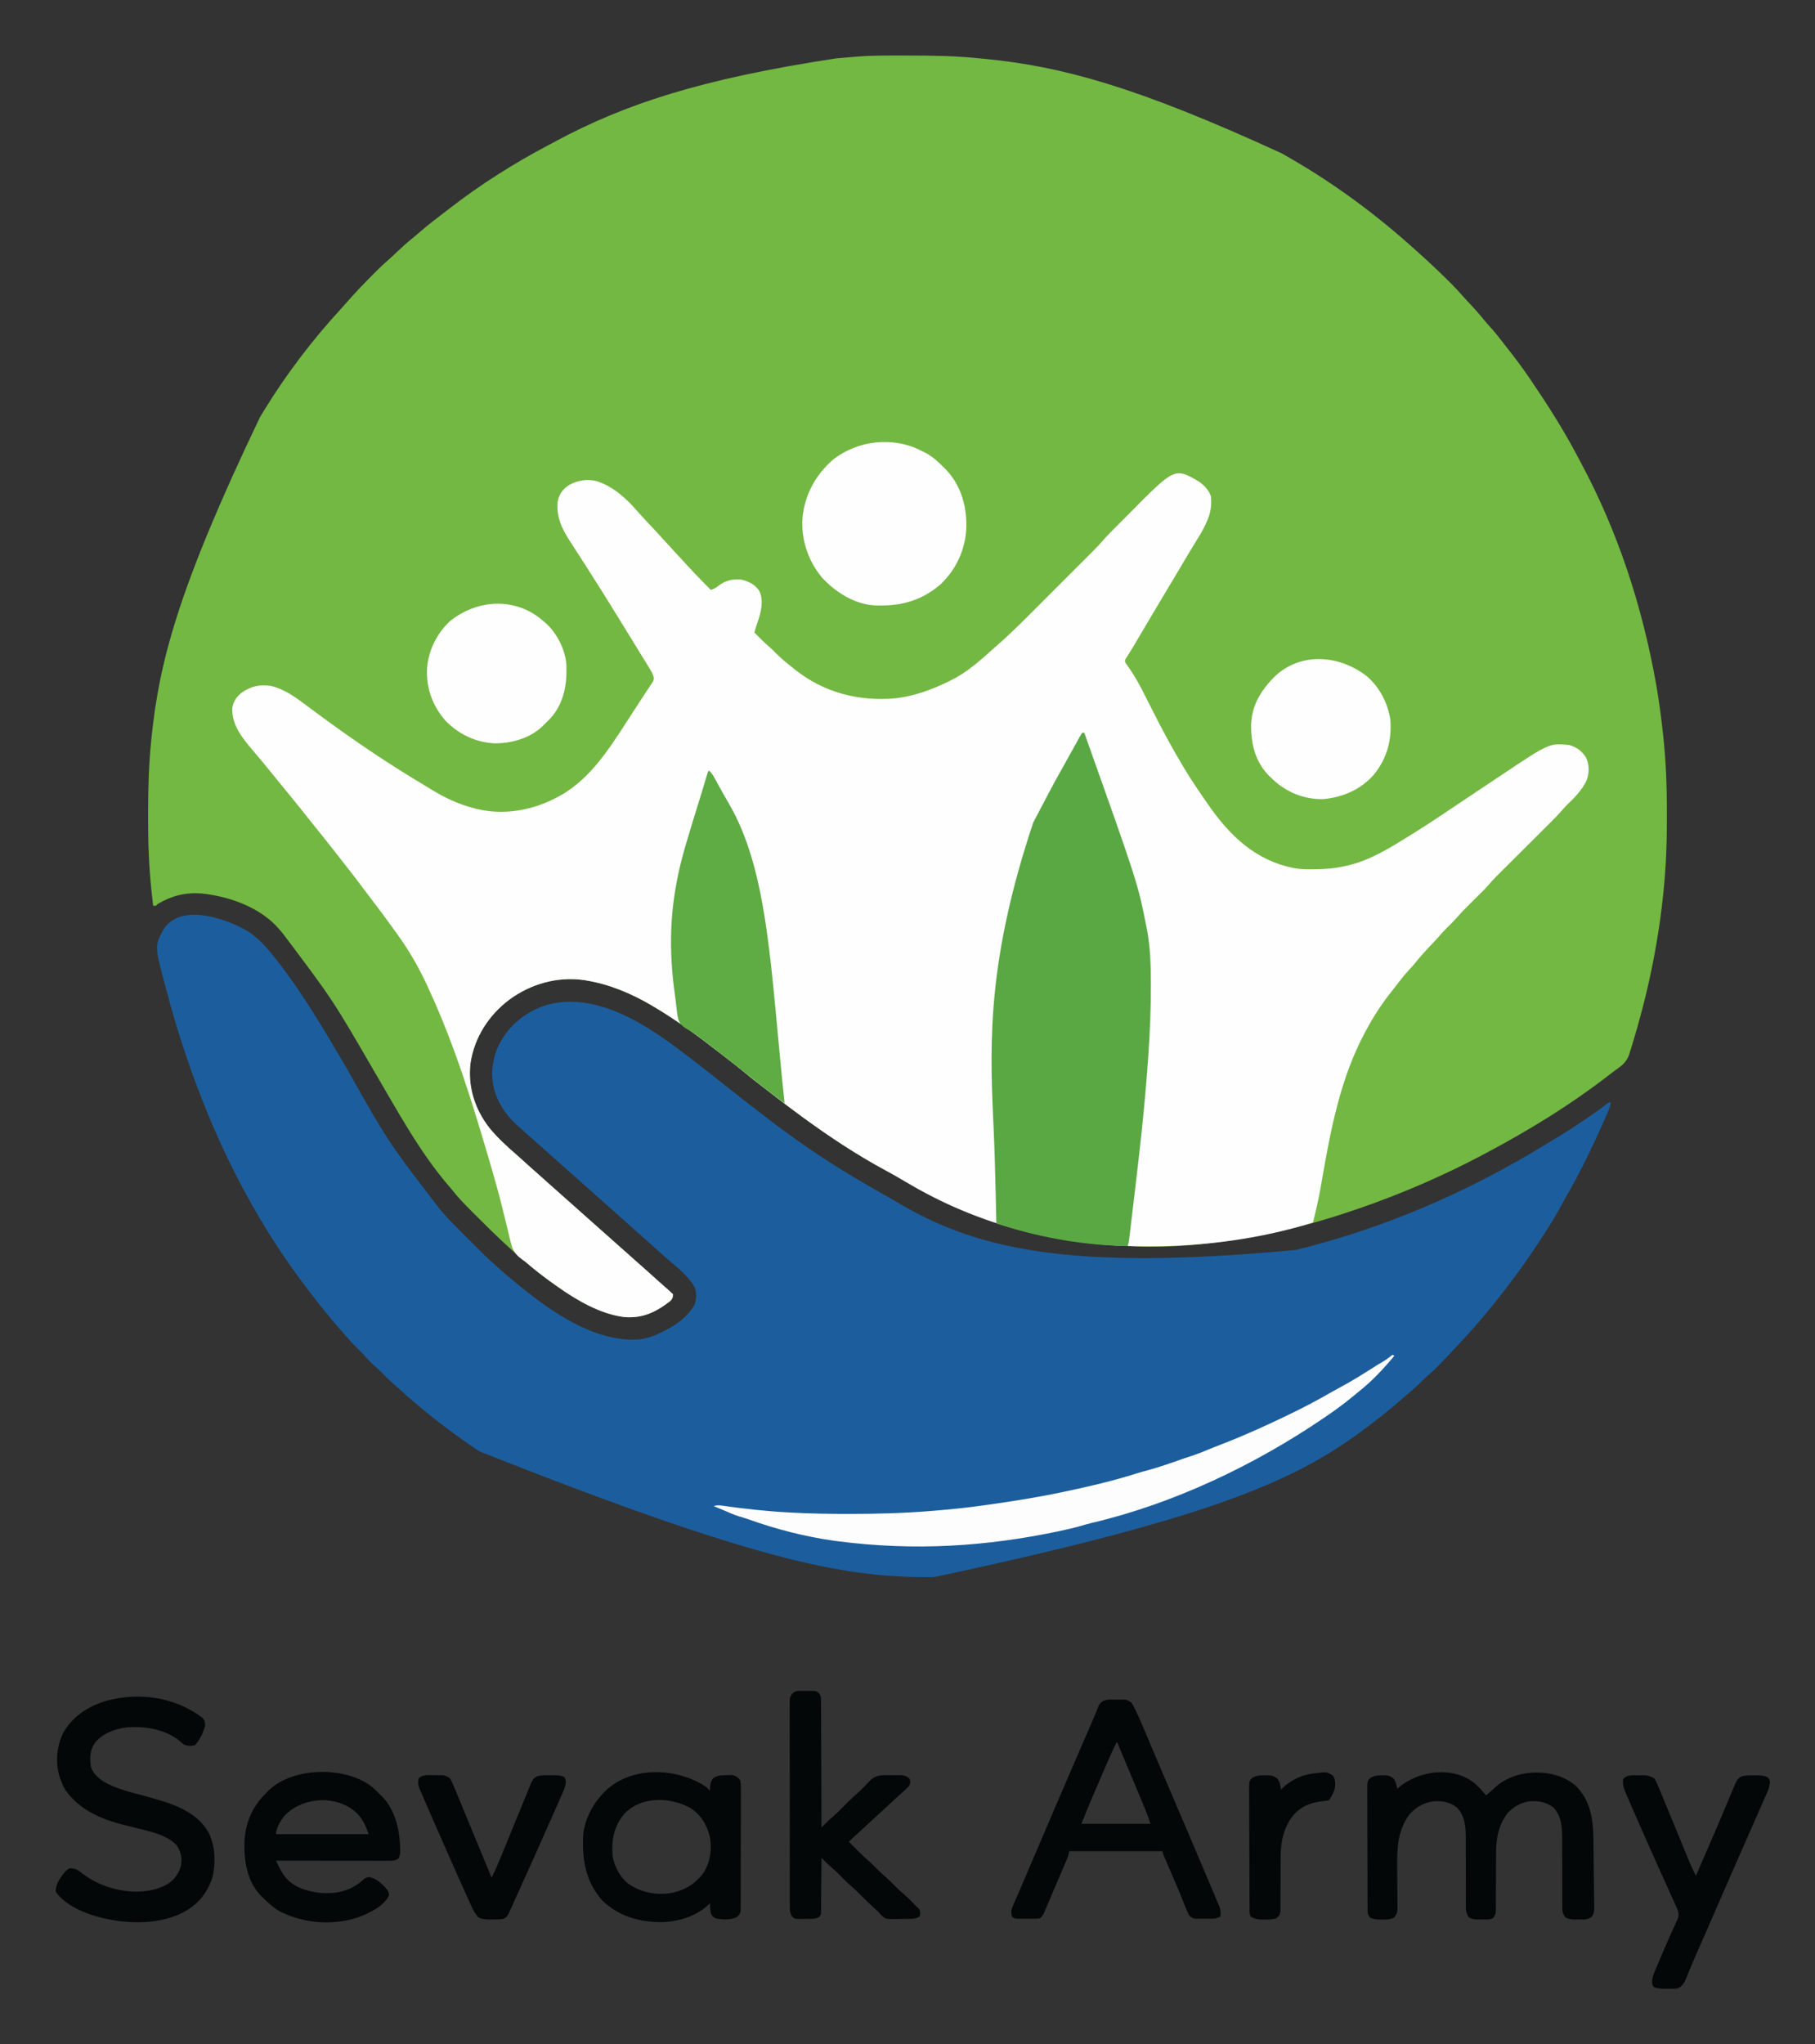 <?xml version="1.0" encoding="UTF-8"?>
<svg version="1.1" xmlns="http://www.w3.org/2000/svg" width="1920" height="2162">
<rect width="100%" height="100%" fill="#333333" stroke="none"/>
<path d="M0 0 C0.823 -0.001 1.646 -0.001 2.494 -0.002 C27.862 -0.015 53.062 0.378 78.316 3.022 C80.512 3.251 82.708 3.471 84.905 3.688 C163.79 11.591 241.272 31.733 397.541 103.531 C400.577 105.295 403.624 107.038 406.672 108.781 C454.307 136.287 498.795 169.289 539.5 206.25 C540.25 206.919 541 207.588 541.773 208.277 C553.165 218.439 564.25 228.912 575.062 239.688 C575.8 240.42 576.537 241.153 577.297 241.908 C581.296 245.918 585.113 250.025 588.809 254.314 C591.575 257.481 594.483 260.511 597.375 263.562 C602.295 268.789 606.954 274.109 611.434 279.719 C613.501 282.251 615.661 284.657 617.875 287.062 C622.874 292.562 627.416 298.383 631.955 304.259 C633.589 306.365 635.239 308.459 636.891 310.551 C644.775 320.557 652.329 330.721 659.5 341.25 C659.88 341.807 660.259 342.365 660.65 342.939 C678.405 369.032 695.284 395.443 709.996 423.397 C711.464 426.182 712.951 428.957 714.441 431.73 C752.208 502.469 778.337 579.998 793.5 665.25 C793.618 665.935 793.736 666.621 793.857 667.327 C796.695 683.943 798.886 700.617 800.688 717.375 C800.766 718.096 800.845 718.818 800.927 719.561 C803.755 745.739 804.841 771.855 804.761 798.165 C804.749 801.93 804.756 805.695 804.768 809.46 C804.836 836.004 803.637 862.412 800.75 888.812 C800.625 889.969 800.625 889.969 800.498 891.15 C794.775 943.848 783.681 995.594 768.125 1046.25 C767.817 1047.264 767.817 1047.264 767.503 1048.299 C766.922 1050.203 766.325 1052.102 765.727 1054 C765.225 1055.601 765.225 1055.601 764.713 1057.234 C762.345 1063.12 759.189 1066.855 754.062 1070.5 C752.981 1071.282 751.9 1072.064 750.82 1072.848 C750.268 1073.245 749.715 1073.642 749.146 1074.051 C746.531 1075.956 743.989 1077.95 741.438 1079.938 C702.241 1110.14 660.12 1135.949 616.5 1159.25 C615.624 1159.719 614.749 1160.189 613.847 1160.672 C563.124 1187.78 510.324 1209.899 455.5 1227.25 C454.311 1227.627 453.122 1228.004 451.896 1228.393 C409.068 1241.827 365.072 1251.066 320.5 1256.25 C319.792 1256.334 319.085 1256.417 318.356 1256.503 C230.225 1266.804 138.672 1255.675 -0.571 1191.175 C-7.503 1187.001 -14.492 1183.006 -21.625 1179.188 C-51.523 1163.069 -80.045 1144.233 -107.5 1124.25 C-108.238 1123.715 -108.975 1123.181 -109.735 1122.63 C-120.007 1115.171 -130.106 1107.513 -140.098 1099.684 C-143.687 1096.874 -147.308 1094.109 -150.942 1091.357 C-158.241 1085.826 -165.364 1080.121 -172.409 1074.27 C-178.074 1069.573 -183.857 1065.07 -189.716 1060.616 C-192.493 1058.49 -195.246 1056.333 -198.002 1054.18 C-220.039 1036.969 -242.435 1020.544 -266.5 1006.25 C-267.271 1005.791 -268.041 1005.332 -268.835 1004.859 C-290.299 992.195 -313.806 982.237 -338.5 978.25 C-339.281 978.119 -340.062 977.987 -340.867 977.852 C-368.94 973.932 -397.045 981.896 -419.693 998.54 C-441.454 1014.976 -456.537 1038.277 -460.75 1065.438 C-463.847 1090.52 -456.22 1114.456 -440.779 1134.253 C-432.389 1144.525 -422.512 1153.595 -412.5 1162.25 C-410.871 1163.704 -409.245 1165.162 -407.625 1166.625 C-406.785 1167.383 -405.944 1168.141 -405.078 1168.922 C-403.359 1170.474 -401.641 1172.026 -399.922 1173.578 C-395.499 1177.567 -391.054 1181.526 -386.562 1185.438 C-383.326 1188.281 -380.136 1191.176 -376.938 1194.062 C-374.806 1195.976 -372.66 1197.869 -370.5 1199.75 C-366.605 1203.143 -362.772 1206.602 -358.938 1210.062 C-356.806 1211.976 -354.66 1213.869 -352.5 1215.75 C-348.605 1219.143 -344.772 1222.602 -340.938 1226.062 C-338.806 1227.976 -336.66 1229.869 -334.5 1231.75 C-330.605 1235.143 -326.772 1238.602 -322.938 1242.062 C-320.806 1243.976 -318.66 1245.869 -316.5 1247.75 C-312.605 1251.143 -308.772 1254.602 -304.938 1258.062 C-302.806 1259.976 -300.66 1261.869 -298.5 1263.75 C-294.605 1267.143 -290.772 1270.602 -286.938 1274.062 C-284.806 1275.976 -282.66 1277.869 -280.5 1279.75 C-274.91 1284.621 -269.425 1289.609 -263.922 1294.578 C-259.346 1298.705 -254.75 1302.804 -250.094 1306.84 C-248.857 1307.934 -247.668 1309.082 -246.5 1310.25 C-246.649 1313.399 -247.152 1314.87 -249.293 1317.207 C-264.579 1329.052 -278.796 1336.041 -298.5 1334.25 C-323.719 1330.962 -348.067 1316.698 -368.5 1302.25 C-369.199 1301.762 -369.899 1301.273 -370.62 1300.77 C-382.033 1292.787 -392.886 1284.264 -403.5 1275.25 C-404.14 1274.709 -404.781 1274.168 -405.44 1273.61 C-421.502 1260.002 -436.569 1245.368 -451.448 1230.487 C-453.954 1227.983 -456.468 1225.488 -458.982 1222.992 C-466.95 1215.052 -474.62 1207.164 -481.5 1198.25 C-482.373 1197.209 -483.253 1196.174 -484.145 1195.148 C-515.054 1159.171 -538.328 1115.563 -562.378 1074.841 C-606.402 998.83 -606.402 998.83 -659.143 928.825 C-660.482 927.271 -661.796 925.697 -663.109 924.121 C-682.779 901.013 -715.965 889.232 -745.5 886.25 C-762.735 885.016 -776.763 888.691 -791.5 897.25 C-792.16 897.91 -792.82 898.57 -793.5 899.25 C-794.49 899.25 -795.48 899.25 -796.5 899.25 C-796.971 895.085 -797.424 890.918 -797.875 886.75 C-798.001 885.635 -798.128 884.52 -798.258 883.371 C-801.021 857.532 -801.883 831.677 -801.818 805.71 C-801.812 803.391 -801.81 801.073 -801.807 798.754 C-801.766 773.82 -801.076 749.068 -798.5 724.25 C-798.373 722.998 -798.373 722.998 -798.243 721.72 C-790.21 643.061 -770.966 565.212 -683.334 382.208 C-681.789 379.715 -680.255 377.216 -678.73 374.711 C-655.271 336.362 -627.406 300.006 -596.949 266.945 C-594.992 264.792 -593.073 262.618 -591.164 260.422 C-581.867 249.771 -571.977 239.636 -562 229.625 C-561.271 228.892 -560.543 228.158 -559.792 227.403 C-555.809 223.432 -551.729 219.646 -547.469 215.974 C-544.117 213.039 -540.915 209.946 -537.688 206.875 C-532.368 201.852 -526.977 197.032 -521.25 192.473 C-518.654 190.374 -516.134 188.212 -513.618 186.019 C-505.89 179.287 -497.845 173.051 -489.66 166.887 C-487.543 165.283 -485.441 163.661 -483.344 162.031 C-450.473 136.528 -414.982 114.063 -378.186 94.668 C-375.695 93.353 -373.213 92.022 -370.734 90.684 C-297.819 51.507 -217.086 24.708 -73.938 3 C-73.045 2.917 -72.153 2.834 -71.233 2.748 C-65.325 2.205 -59.415 1.71 -53.5 1.25 C-52.819 1.195 -52.138 1.14 -51.437 1.083 C-34.342 -0.258 -17.136 0.006 0 0 Z " fill="#73B842" transform="translate(958.5,58.75)"/>
<path d="M0 0 C5.637 3.93 10.539 9.083 12.738 15.68 C13.664 26.228 12.305 34.036 7.738 43.68 C7.389 44.471 7.04 45.263 6.68 46.078 C3.842 52.168 0.265 57.826 -3.264 63.531 C-9.057 72.912 -14.654 82.409 -20.272 91.895 C-21.052 93.213 -21.833 94.53 -22.613 95.848 C-23 96.5 -23.386 97.152 -23.784 97.824 C-26.806 102.921 -29.851 108.003 -32.904 113.083 C-37.069 120.017 -41.197 126.973 -45.324 133.93 C-46.148 135.318 -46.972 136.706 -47.796 138.095 C-49.881 141.608 -51.965 145.123 -54.05 148.637 C-55.226 150.62 -56.403 152.603 -57.58 154.586 C-59.387 157.632 -61.194 160.678 -63 163.724 C-63.974 165.366 -64.948 167.008 -65.922 168.649 C-67.114 170.66 -68.301 172.673 -69.482 174.689 C-70.738 176.8 -72.027 178.891 -73.338 180.967 C-73.999 182.032 -74.659 183.098 -75.34 184.195 C-75.947 185.152 -76.555 186.109 -77.181 187.095 C-78.515 189.538 -78.515 189.538 -77.727 191.611 C-77.001 192.635 -77.001 192.635 -76.262 193.68 C-75.589 194.674 -74.915 195.668 -74.222 196.692 C-73.827 197.259 -73.433 197.826 -73.026 198.41 C-67.156 206.882 -62.37 215.729 -57.761 224.936 C-56.476 227.501 -55.18 230.06 -53.88 232.617 C-52.138 236.05 -50.399 239.484 -48.665 242.92 C-39.104 261.864 -29.171 280.471 -18.262 298.68 C-17.329 300.254 -16.397 301.828 -15.465 303.402 C-8.239 315.507 -0.3 327.105 7.738 338.68 C8.298 339.49 8.857 340.299 9.433 341.134 C32.746 374.866 60.19 401.318 101.702 409.06 C108.125 410.138 114.554 410.125 121.051 410.055 C122.06 410.049 122.06 410.049 123.089 410.043 C133.908 409.968 144.204 409.158 154.738 406.68 C156.645 406.262 156.645 406.262 158.59 405.836 C181.775 400.268 202.662 387.08 222.738 374.68 C223.515 374.201 224.293 373.722 225.093 373.228 C244.254 361.356 262.884 348.638 281.616 336.105 C288.262 331.66 294.915 327.225 301.57 322.791 C304.443 320.877 307.315 318.962 310.188 317.047 C311.248 316.34 312.309 315.633 313.402 314.905 C315.791 313.312 318.178 311.718 320.565 310.123 C370.736 276.605 370.736 276.605 391.738 278.68 C399.47 280.899 405.553 285.171 409.613 292.18 C413.09 299.741 413.013 307.92 410.301 315.742 C405.557 325.973 397.759 333.993 389.73 341.695 C387.522 343.841 385.494 346.083 383.49 348.422 C380.048 352.374 376.441 356.106 372.721 359.795 C371.727 360.787 371.727 360.787 370.712 361.799 C369.287 363.22 367.861 364.64 366.434 366.06 C364.169 368.311 361.907 370.567 359.646 372.823 C354.033 378.422 348.415 384.017 342.797 389.611 C338.039 394.349 333.283 399.089 328.53 403.832 C326.313 406.043 324.093 408.251 321.872 410.458 C320.5 411.827 319.128 413.196 317.756 414.564 C317.147 415.168 316.538 415.772 315.91 416.394 C312.219 420.085 308.731 423.901 305.332 427.861 C302.815 430.734 300.115 433.408 297.395 436.086 C296.822 436.655 296.249 437.224 295.659 437.81 C293.249 440.204 290.833 442.592 288.417 444.98 C279.531 453.758 279.531 453.758 271.166 463.029 C268.18 466.481 264.845 469.587 261.582 472.773 C258.77 475.581 256.194 478.571 253.595 481.574 C250.451 485.14 247.147 488.554 243.863 491.992 C238.594 497.546 233.564 503.151 228.805 509.148 C226.569 511.887 224.208 514.466 221.801 517.055 C217.328 521.921 213.278 527.029 209.305 532.301 C207.576 534.593 205.814 536.852 204.016 539.09 C193.52 552.156 184.642 565.906 176.738 580.68 C176.412 581.283 176.085 581.886 175.748 582.507 C149.908 630.544 139.569 684.58 130.336 737.73 C129.929 740.068 129.521 742.405 129.113 744.742 C128.925 745.824 128.736 746.907 128.542 748.021 C126.402 760.01 123.61 771.849 120.738 783.68 C64.829 801.189 4.923 808.902 -53.512 808.93 C-55.405 808.931 -55.405 808.931 -57.337 808.932 C-146.296 808.856 -233.898 786.677 -310.332 740.604 C-317.264 736.431 -324.253 732.435 -331.387 728.617 C-361.285 712.498 -389.807 693.663 -417.262 673.68 C-417.999 673.145 -418.737 672.61 -419.497 672.06 C-429.768 664.6 -439.867 656.943 -449.859 649.113 C-453.449 646.304 -457.07 643.539 -460.704 640.787 C-468.003 635.255 -475.125 629.551 -482.17 623.699 C-487.836 619.002 -493.619 614.5 -499.478 610.046 C-502.254 607.92 -505.008 605.763 -507.763 603.609 C-529.8 586.399 -552.196 569.974 -576.262 555.68 C-577.032 555.221 -577.803 554.762 -578.597 554.289 C-600.06 541.625 -623.568 531.666 -648.262 527.68 C-649.043 527.548 -649.824 527.417 -650.629 527.281 C-678.702 523.362 -706.807 531.326 -729.455 547.97 C-751.216 564.405 -766.299 587.707 -770.512 614.867 C-773.609 639.95 -765.981 663.885 -750.541 683.683 C-742.151 693.955 -732.274 703.025 -722.262 711.68 C-720.633 713.134 -719.007 714.591 -717.387 716.055 C-716.546 716.813 -715.706 717.571 -714.84 718.352 C-713.121 719.904 -711.402 721.456 -709.684 723.008 C-705.261 726.997 -700.816 730.955 -696.324 734.867 C-693.088 737.711 -689.898 740.606 -686.699 743.492 C-684.568 745.405 -682.422 747.299 -680.262 749.18 C-676.367 752.572 -672.534 756.032 -668.699 759.492 C-666.568 761.405 -664.422 763.299 -662.262 765.18 C-658.367 768.572 -654.534 772.032 -650.699 775.492 C-648.568 777.405 -646.422 779.299 -644.262 781.18 C-640.367 784.572 -636.534 788.032 -632.699 791.492 C-630.568 793.405 -628.422 795.299 -626.262 797.18 C-622.367 800.572 -618.534 804.032 -614.699 807.492 C-612.568 809.405 -610.422 811.299 -608.262 813.18 C-604.367 816.572 -600.534 820.032 -596.699 823.492 C-594.568 825.405 -592.422 827.299 -590.262 829.18 C-584.672 834.051 -579.186 839.039 -573.684 844.008 C-569.108 848.135 -564.512 852.233 -559.855 856.27 C-558.619 857.364 -557.429 858.512 -556.262 859.68 C-556.411 862.828 -556.914 864.3 -559.055 866.637 C-574.341 878.482 -588.558 885.471 -608.262 883.68 C-633.481 880.392 -657.829 866.128 -678.262 851.68 C-678.961 851.191 -679.661 850.703 -680.381 850.2 C-690.969 842.795 -701.161 834.994 -710.958 826.567 C-713.276 824.62 -713.276 824.62 -715.932 822.806 C-723.662 817.167 -726.29 812.514 -728.309 803.285 C-728.607 802.086 -728.906 800.887 -729.213 799.651 C-729.851 797.072 -730.472 794.495 -731.07 791.908 C-732.023 787.792 -733.034 783.692 -734.059 779.593 C-734.408 778.195 -734.757 776.797 -735.106 775.399 C-735.279 774.704 -735.453 774.01 -735.631 773.294 C-736.158 771.178 -736.679 769.06 -737.199 766.941 C-740.388 753.972 -743.957 741.126 -747.699 728.305 C-748.003 727.26 -748.307 726.214 -748.62 725.138 C-767.133 661.606 -786.477 597.881 -814.262 537.68 C-814.698 536.72 -815.133 535.761 -815.583 534.773 C-824.784 514.57 -835.628 495.667 -848.748 477.754 C-850.294 475.636 -851.819 473.504 -853.34 471.367 C-860.501 461.331 -867.916 451.502 -875.414 441.715 C-878.771 437.331 -882.087 432.919 -885.387 428.492 C-894.587 416.176 -904.114 404.108 -913.625 392.031 C-915.398 389.78 -917.166 387.524 -918.93 385.266 C-924.35 378.331 -929.852 371.471 -935.417 364.652 C-938.995 360.26 -942.523 355.831 -946.012 351.367 C-949.886 346.412 -953.819 341.513 -957.816 336.656 C-960.813 333.009 -963.787 329.345 -966.762 325.68 C-971.914 319.335 -977.076 312.998 -982.262 306.68 C-983.037 305.734 -983.037 305.734 -983.828 304.77 C-985.596 302.614 -987.366 300.459 -989.137 298.305 C-989.737 297.574 -990.337 296.844 -990.955 296.092 C-994.187 292.169 -997.447 288.275 -1000.756 284.417 C-1011.67 271.673 -1023.116 257.716 -1022.566 239.973 C-1021.607 232.752 -1018.141 227.757 -1012.555 223.25 C-1002.79 216.563 -994.055 214.507 -982.332 216.07 C-967.161 219.277 -954.771 228.832 -942.607 237.927 C-939.466 240.275 -936.306 242.598 -933.148 244.923 C-931.553 246.097 -929.959 247.272 -928.366 248.448 C-892.747 274.732 -856.185 299.338 -818.131 321.962 C-815.594 323.481 -813.073 325.02 -810.559 326.574 C-796.773 335.027 -781.977 341.698 -766.262 345.68 C-765.116 345.977 -763.97 346.275 -762.789 346.582 C-730.131 353.911 -697.137 346.012 -669.228 328.396 C-637.116 307.241 -617.95 273.088 -597.262 241.68 C-596.86 241.07 -596.458 240.461 -596.045 239.833 C-592.497 234.445 -588.976 229.042 -585.506 223.604 C-584.247 221.657 -582.952 219.738 -581.648 217.82 C-580.873 216.649 -580.099 215.477 -579.324 214.305 C-578.676 213.348 -578.027 212.392 -577.359 211.406 C-575.877 207.723 -576.805 206.319 -578.262 202.68 C-579.323 200.716 -580.445 198.784 -581.613 196.883 C-582.291 195.773 -582.97 194.663 -583.668 193.519 C-584.408 192.323 -585.147 191.126 -585.887 189.93 C-586.655 188.678 -587.422 187.425 -588.189 186.172 C-590.16 182.957 -592.138 179.746 -594.117 176.536 C-595.876 173.683 -597.629 170.826 -599.383 167.969 C-602.669 162.618 -605.964 157.273 -609.26 151.928 C-611.31 148.601 -613.355 145.272 -615.398 141.941 C-625.773 125.039 -636.323 108.26 -647.012 91.555 C-647.678 90.512 -648.345 89.47 -649.032 88.396 C-652.209 83.435 -655.39 78.477 -658.587 73.53 C-659.689 71.825 -660.788 70.119 -661.888 68.413 C-663.267 66.273 -664.648 64.136 -666.034 62.001 C-674.398 49.008 -679.993 36.518 -678.262 20.68 C-676.547 12.956 -672.823 8.023 -666.262 3.68 C-656.92 -1.427 -646.791 -3.024 -636.387 -0.258 C-619.222 5.626 -605.703 17.844 -594.027 31.395 C-590.257 35.722 -586.338 39.894 -582.387 44.055 C-577.341 49.391 -572.341 54.756 -567.453 60.238 C-563.285 64.881 -559.031 69.445 -554.792 74.024 C-553.323 75.614 -551.856 77.207 -550.391 78.801 C-533.65 97.052 -533.65 97.052 -516.262 114.68 C-513.415 113.613 -511.329 112.734 -508.949 110.805 C-501.419 104.851 -493.771 102.803 -484.262 103.68 C-476.13 105.656 -469.479 108.762 -464.887 115.992 C-460.172 126.594 -463.28 138.689 -466.973 149.059 C-468.226 152.579 -469.27 156.08 -470.262 159.68 C-464.733 165.3 -459.216 170.829 -453.211 175.945 C-451.022 177.893 -448.994 179.956 -446.949 182.055 C-442.036 187.018 -436.738 191.356 -431.262 195.68 C-430.263 196.496 -429.264 197.312 -428.234 198.152 C-397.288 223.111 -360.051 232.857 -320.824 229.246 C-301.419 226.982 -282.708 220.274 -265.262 211.68 C-264.592 211.354 -263.922 211.027 -263.231 210.691 C-254.163 206.231 -246.155 201.038 -238.262 194.68 C-237.337 193.947 -236.413 193.215 -235.461 192.461 C-229.806 187.918 -224.39 183.156 -219.062 178.234 C-216.921 176.281 -214.76 174.368 -212.57 172.469 C-198.115 159.832 -184.596 146.164 -171.035 132.586 C-169.148 130.7 -167.261 128.814 -165.374 126.928 C-161.454 123.01 -157.537 119.09 -153.621 115.169 C-149.115 110.658 -144.606 106.15 -140.094 101.645 C-136.183 97.738 -132.274 93.829 -128.366 89.919 C-126.048 87.599 -123.729 85.281 -121.409 82.963 C-118.831 80.387 -116.256 77.808 -113.681 75.229 C-112.553 74.103 -112.553 74.103 -111.401 72.955 C-107.378 68.916 -103.539 64.779 -99.816 60.462 C-97.811 58.163 -95.705 55.982 -93.558 53.815 C-92.276 52.518 -92.276 52.518 -90.967 51.195 C-89.61 49.832 -89.61 49.832 -88.227 48.441 C-87.754 47.966 -87.281 47.491 -86.795 47.001 C-84.291 44.483 -81.785 41.967 -79.277 39.454 C-77.233 37.406 -75.194 35.353 -73.159 33.296 C-25.5 -14.886 -25.5 -14.886 0 0 Z " fill="#FEFEFE" transform="translate(1268.262,509.32)"/>
<path d="M0 0 C8.841 5.792 16.21 12.905 22.875 21.062 C23.289 21.565 23.704 22.067 24.131 22.584 C54.93 59.986 79.529 102.302 104.048 143.962 C148.589 223.098 148.589 223.098 203.715 294.727 C205.496 296.652 207.204 298.61 208.911 300.601 C213.224 305.536 217.826 310.157 222.465 314.785 C223.368 315.689 224.272 316.594 225.202 317.525 C227.103 319.427 229.005 321.327 230.908 323.226 C233.326 325.638 235.74 328.055 238.152 330.474 C240.483 332.809 242.818 335.141 245.152 337.473 C246.008 338.33 246.863 339.188 247.745 340.071 C252.63 344.938 257.638 349.577 262.875 354.062 C264.483 355.517 266.087 356.975 267.688 358.438 C272.937 363.168 278.373 367.63 283.875 372.062 C284.985 372.976 286.094 373.89 287.203 374.805 C321.293 402.742 366.591 434.416 412.734 431.848 C421.197 430.941 428.273 428.835 435.875 425.062 C437.65 424.212 437.65 424.212 439.461 423.344 C453.065 416.61 465.164 408.151 472.75 394.75 C474.644 388.541 475.113 382.062 472.438 376 C465.465 364.048 453.197 354.763 442.867 345.805 C440.515 343.747 438.195 341.657 435.875 339.562 C432.916 336.892 429.946 334.24 426.938 331.625 C422.743 327.973 418.644 324.22 414.535 320.473 C411.687 317.893 408.803 315.36 405.902 312.84 C403.54 310.769 401.207 308.667 398.875 306.562 C395.894 303.873 392.903 301.199 389.875 298.562 C385.98 295.17 382.147 291.711 378.312 288.25 C376.181 286.337 374.035 284.444 371.875 282.562 C367.98 279.17 364.147 275.711 360.312 272.25 C358.181 270.337 356.035 268.444 353.875 266.562 C349.98 263.17 346.147 259.711 342.312 256.25 C340.181 254.337 338.035 252.444 335.875 250.562 C331.98 247.17 328.147 243.711 324.312 240.25 C322.181 238.337 320.035 236.444 317.875 234.562 C313.98 231.17 310.147 227.711 306.312 224.25 C304.181 222.337 302.035 220.444 299.875 218.562 C295.162 214.445 290.477 210.304 285.875 206.062 C284.962 205.228 284.05 204.394 283.109 203.535 C268.786 189.912 259.257 172.724 258.54 152.709 C258.187 132.23 266.2 114.232 280.332 99.583 C297.095 83.074 317.302 74.78 340.75 74.562 C388.492 74.969 431.556 106.129 467.875 134.062 C469.001 134.922 470.127 135.782 471.254 136.641 C478.594 142.25 485.857 147.958 493.113 153.676 C494.855 155.047 496.599 156.414 498.344 157.781 C503.695 161.974 509.033 166.182 514.33 170.443 C520.925 175.748 527.592 180.944 534.33 186.066 C538.768 189.442 543.175 192.855 547.562 196.298 C556.449 203.265 565.495 209.97 574.699 216.514 C576.784 217.997 578.863 219.488 580.941 220.98 C611.208 242.623 642.851 261.833 675.338 279.934 C678.478 281.689 681.591 283.479 684.672 285.336 C768.222 335.678 866.473 360.064 1108.875 337.062 C1109.531 336.901 1110.187 336.739 1110.863 336.572 C1185.895 318.028 1258.999 289.019 1326.875 252.062 C1327.858 251.53 1328.842 250.997 1329.855 250.448 C1346.485 241.411 1362.721 231.849 1378.833 221.927 C1381.429 220.336 1384.035 218.766 1386.652 217.211 C1396.065 211.603 1405.18 205.58 1414.25 199.438 C1414.839 199.039 1415.428 198.641 1416.035 198.231 C1423.374 193.263 1430.531 188.135 1437.534 182.702 C1439.875 181.062 1439.875 181.062 1441.875 181.062 C1441.283 184.467 1440.427 187.433 1439.047 190.598 C1438.476 191.914 1438.476 191.914 1437.893 193.256 C1437.474 194.203 1437.056 195.15 1436.625 196.125 C1436.185 197.127 1435.746 198.128 1435.293 199.16 C1423.185 226.576 1410.304 253.418 1395.381 279.413 C1393.605 282.538 1391.886 285.691 1390.171 288.851 C1380.165 307.222 1368.681 324.804 1356.875 342.062 C1356.341 342.845 1355.807 343.628 1355.256 344.434 C1346.215 357.637 1336.677 370.416 1326.875 383.062 C1326.347 383.746 1325.82 384.43 1325.276 385.134 C1319.146 393.07 1312.815 400.806 1306.284 408.415 C1304.851 410.091 1303.429 411.775 1302.008 413.461 C1295.133 421.593 1287.976 429.417 1280.666 437.158 C1278.867 439.071 1277.08 440.994 1275.297 442.922 C1266.132 452.823 1256.953 462.73 1246.668 471.488 C1244.821 473.11 1243.097 474.809 1241.375 476.562 C1237.712 480.274 1233.835 483.673 1229.875 487.062 C1228.82 487.97 1227.766 488.877 1226.711 489.785 C1223.705 492.37 1220.693 494.946 1217.679 497.521 C1215.963 498.987 1214.251 500.458 1212.539 501.93 C1205.728 507.764 1198.772 513.352 1191.611 518.751 C1189.804 520.116 1188.003 521.489 1186.203 522.863 C1114.665 577.236 1034.11 617.685 725.5 683.25 C724.153 683.249 724.153 683.249 722.779 683.248 C637.725 683.096 552.426 672.232 244.875 550.062 C244.131 549.566 243.387 549.069 242.621 548.557 C221.574 534.445 201.362 519.256 181.875 503.062 C181.366 502.64 180.857 502.218 180.333 501.782 C173.241 495.88 166.341 489.815 159.574 483.543 C157.375 481.522 155.148 479.561 152.875 477.625 C148.812 474.112 145.077 470.295 141.308 466.474 C138.486 463.627 135.625 460.905 132.562 458.312 C129.341 455.565 126.654 452.59 123.922 449.363 C121.353 446.476 118.625 443.776 115.875 441.062 C111.325 436.556 107.024 431.944 102.875 427.062 C101.936 425.986 100.996 424.91 100.055 423.836 C87.685 409.697 75.77 395.238 64.492 380.212 C62.911 378.111 61.317 376.02 59.723 373.93 C14.359 313.928 -21.884 246.073 -49.125 176.062 C-49.371 175.431 -49.617 174.799 -49.87 174.148 C-63.845 138.147 -75.739 101.438 -85.585 64.098 C-86.12 62.082 -86.662 60.069 -87.208 58.056 C-98.736 15.453 -98.736 15.453 -88.598 -2.785 C-69.932 -30.066 -22.308 -13.133 0 0 Z " fill="#1C5E9D" transform="translate(262.125,984.938)"/>
<path d="M0 0 C0.66 0 1.32 0 2 0 C58.683 159.35 58.683 159.35 67.75 205.312 C68.048 206.814 68.048 206.814 68.353 208.346 C71.972 227.539 72.439 246.513 72.438 266 C72.438 266.714 72.439 267.427 72.44 268.163 C72.468 292.676 71.462 317.05 69.75 341.5 C69.698 342.241 69.647 342.983 69.594 343.746 C68.82 354.838 67.945 365.921 67 377 C66.931 377.807 66.862 378.615 66.791 379.447 C64.322 408.224 61.177 436.909 57.801 465.592 C57.311 469.761 56.826 473.93 56.342 478.1 C54.343 495.286 52.34 512.472 50.223 529.645 C50.109 530.579 49.995 531.513 49.878 532.475 C49.722 533.719 49.722 533.719 49.563 534.988 C49.477 535.677 49.391 536.367 49.303 537.078 C48.986 539.091 48.523 541.031 48 543 C3.626 542.237 -41.145 534.749 -83.465 521.373 C-84.194 521.144 -84.924 520.915 -85.676 520.678 C-87.451 520.12 -89.225 519.56 -91 519 C-91.018 518.172 -91.037 517.345 -91.056 516.492 C-91.298 505.682 -91.552 494.872 -91.812 484.062 C-91.834 483.177 -91.855 482.292 -91.877 481.38 C-92.362 461.163 -92.894 440.953 -93.801 420.75 C-93.835 419.988 -93.869 419.226 -93.904 418.441 C-94.075 414.648 -94.248 410.855 -94.421 407.062 C-98.193 324.145 -99.665 237.884 -52 95 C-51.583 94.199 -51.165 93.399 -50.735 92.574 C-48.699 88.673 -46.649 84.781 -44.586 80.895 C-42.757 77.445 -40.953 73.983 -39.164 70.512 C-33.082 58.726 -26.752 47.12 -20.18 35.602 C-17.08 30.163 -14.064 24.681 -11.062 19.188 C-1.966 2.603 -1.966 2.603 0 0 Z " fill="#5AA844" transform="translate(1145,775)"/>
<path d="M0 0 C2.748 2.455 4.337 5.123 6.109 8.34 C6.7 9.404 7.29 10.468 7.898 11.564 C8.509 12.678 9.12 13.791 9.75 14.938 C10.952 17.114 12.155 19.29 13.359 21.465 C13.958 22.547 14.557 23.63 15.174 24.745 C16.979 27.963 18.83 31.15 20.699 34.332 C63.711 107.708 64.975 211.284 80 352 C78.174 350.631 76.349 349.261 74.523 347.891 C72.781 346.585 71.036 345.283 69.289 343.984 C58.639 336.047 48.227 327.836 37.938 319.438 C32.184 314.743 26.37 310.156 20.465 305.652 C17.122 303.102 13.808 300.515 10.495 297.927 C4.609 293.331 -1.285 288.747 -7.252 284.256 C-8.578 283.256 -9.899 282.25 -11.215 281.236 C-14.368 278.835 -17.473 276.679 -20.969 274.805 C-26.375 271.796 -30.687 268.992 -32.582 262.855 C-33.628 258.206 -34.131 253.513 -34.601 248.775 C-35.072 244.321 -35.675 239.893 -36.289 235.457 C-43.811 180.367 -40.61 133.312 -25 80 C-24.781 79.25 -24.561 78.499 -24.335 77.726 C-19.788 62.182 -15.006 46.71 -10.181 31.25 C-7.637 23.094 -5.154 14.923 -2.763 6.722 C-1.107 1.107 -1.107 1.107 0 0 Z " fill="#5FAB44" transform="translate(750,815)"/>
<path d="M0 0 C0.875 0.406 1.751 0.812 2.652 1.23 C11.092 5.36 17.441 11.404 24 18 C25.038 19.038 25.038 19.038 26.098 20.098 C41.748 36.888 47.725 58.424 47.242 80.867 C46.367 104.036 36.82 124.866 20 141 C-1.072 159.11 -23.454 164.643 -50.918 163.235 C-71.788 161.644 -91.989 148.866 -105.698 133.552 C-120.331 116.11 -127.917 92.676 -126 70 C-123.46 45.776 -112.367 25.677 -94.23 9.535 C-68.043 -11.422 -29.792 -15.805 0 0 Z " fill="#FEFEFE" transform="translate(975,477)"/>
<path d="M0 0 C0.66 0.33 1.32 0.66 2 1 C-9.79 15.291 -22.39 28.558 -37 40 C-38.214 40.999 -39.424 42.002 -40.633 43.008 C-50.087 50.854 -59.849 58.082 -70 65 C-70.714 65.488 -71.428 65.976 -72.163 66.479 C-145.513 116.489 -231.377 157.412 -318.137 177.797 C-322.016 178.72 -325.83 179.812 -329.656 180.934 C-336.979 183.044 -344.356 184.75 -351.812 186.312 C-352.505 186.458 -353.198 186.604 -353.911 186.754 C-428.63 202.4 -504.378 207.902 -588 197 C-588.998 196.864 -589.997 196.728 -591.025 196.588 C-621.595 192.246 -652.043 184.432 -681.078 174.015 C-684.641 172.777 -688.243 171.714 -691.862 170.655 C-694.612 169.812 -697.235 168.765 -699.875 167.625 C-700.868 167.201 -701.86 166.777 -702.883 166.34 C-703.911 165.898 -704.94 165.456 -706 165 C-708.249 164.06 -710.499 163.122 -712.75 162.188 C-714.5 161.458 -716.25 160.729 -718 160 C-714.946 159.062 -712.679 158.996 -709.527 159.453 C-686.07 162.816 -662.603 165.405 -638.938 166.688 C-637.23 166.782 -637.23 166.782 -635.489 166.879 C-615.114 167.98 -594.774 168.271 -574.375 168.25 C-573.69 168.25 -573.005 168.249 -572.299 168.249 C-544.365 168.231 -516.534 167.452 -488.688 165.188 C-487.593 165.1 -486.498 165.013 -485.37 164.923 C-467.161 163.461 -449.085 161.589 -431 159 C-429.586 158.8 -428.172 158.601 -426.758 158.402 C-400.949 154.756 -375.264 150.675 -349.75 145.312 C-348.724 145.098 -347.698 144.883 -346.64 144.662 C-321.128 139.312 -295.792 133.398 -270.926 125.531 C-267.188 124.351 -263.438 123.291 -259.647 122.298 C-246.729 118.905 -234.172 114.347 -221.576 109.933 C-217.657 108.563 -213.723 107.252 -209.773 105.973 C-204.76 104.314 -199.924 102.358 -195.068 100.29 C-190.832 98.509 -186.547 96.865 -182.262 95.209 C-167.649 89.556 -153.265 83.484 -139 77 C-137.881 76.492 -136.763 75.984 -135.61 75.461 C-112.407 64.89 -89.549 53.828 -67.441 41.109 C-63.165 38.65 -58.849 36.279 -54.505 33.942 C-41.984 27.19 -29.982 19.659 -18 12 C-16.663 11.146 -16.663 11.146 -15.299 10.274 C-7.255 5.631 -7.255 5.631 0 0 Z " fill="#FDFDFE" transform="translate(1473,1433)"/>
<path d="M0 0 C4.298 3.857 8 8.001 11.637 12.469 C12.627 11.623 13.617 10.777 14.637 9.906 C15.285 9.357 15.934 8.808 16.602 8.242 C17.895 7.115 19.162 5.956 20.391 4.758 C30.771 -5.152 45.408 -10.64 59.637 -11.531 C60.409 -11.584 61.181 -11.637 61.977 -11.691 C77.974 -12.245 93.486 -8.419 106.074 1.781 C121.056 16.187 124.789 35.706 125.189 55.629 C125.233 58.599 125.262 61.569 125.289 64.539 C125.316 66.636 125.344 68.732 125.372 70.829 C125.428 75.19 125.472 79.552 125.51 83.914 C125.559 89.502 125.64 95.089 125.73 100.676 C125.794 104.991 125.84 109.306 125.881 113.621 C125.903 115.683 125.931 117.744 125.966 119.805 C126.012 122.676 126.033 125.547 126.047 128.418 C126.066 129.265 126.085 130.112 126.104 130.984 C126.097 135.025 125.943 136.982 123.736 140.484 C119.586 144.407 114.647 143.652 109.199 143.656 C108.448 143.668 107.697 143.681 106.924 143.693 C102.78 143.704 99.279 143.67 95.637 141.469 C92.106 137.019 92.217 133.087 92.268 127.662 C92.262 126.346 92.262 126.346 92.256 125.004 C92.25 123.102 92.25 121.201 92.257 119.299 C92.266 116.279 92.255 113.26 92.24 110.239 C92.2 101.653 92.199 93.067 92.201 84.481 C92.201 79.224 92.182 73.966 92.152 68.708 C92.141 65.752 92.153 62.796 92.165 59.84 C92.142 47.431 92 34.475 82.68 25.055 C75.548 19.518 66.736 18.057 57.914 18.652 C48.653 19.916 40.681 24.413 34.297 31.234 C24.576 44.318 22.196 58.47 22.226 74.325 C22.231 76.953 22.216 79.58 22.198 82.207 C22.155 88.722 22.144 95.236 22.131 101.75 C22.12 107.281 22.096 112.812 22.057 118.343 C22.043 120.929 22.047 123.514 22.052 126.1 C22.043 127.682 22.033 129.264 22.021 130.845 C22.031 131.92 22.031 131.92 22.04 133.016 C21.99 137.105 21.584 139.543 18.637 142.469 C14.945 144.08 10.671 143.653 6.699 143.656 C5.996 143.668 5.293 143.681 4.568 143.693 C0.495 143.705 -2.827 143.575 -6.363 141.469 C-9.922 137.004 -9.783 133.006 -9.732 127.554 C-9.738 126.222 -9.738 126.222 -9.744 124.862 C-9.75 122.936 -9.75 121.01 -9.743 119.084 C-9.734 116.026 -9.745 112.969 -9.76 109.911 C-9.8 101.218 -9.801 92.526 -9.799 83.833 C-9.799 78.511 -9.818 73.188 -9.848 67.866 C-9.859 64.87 -9.847 61.875 -9.835 58.879 C-9.857 46.535 -10.169 34.475 -19.32 25.09 C-26.352 19.51 -35.386 17.925 -44.156 18.723 C-54.647 20.329 -62.137 24.68 -69.363 32.469 C-81.855 49.669 -82.588 67.839 -82.355 88.441 C-82.346 89.822 -82.337 91.202 -82.33 92.583 C-82.296 98.37 -82.254 104.157 -82.192 109.944 C-82.154 113.513 -82.131 117.083 -82.118 120.652 C-82.106 122.653 -82.078 124.655 -82.049 126.656 C-82.046 127.872 -82.042 129.088 -82.039 130.34 C-82.029 131.406 -82.019 132.472 -82.009 133.57 C-82.417 136.913 -83.38 138.771 -85.363 141.469 C-89.46 143.897 -93.725 143.77 -98.363 143.719 C-99.062 143.726 -99.761 143.734 -100.48 143.742 C-104.529 143.727 -107.792 143.438 -111.363 141.469 C-113.644 138.048 -113.619 136.811 -113.637 132.789 C-113.647 131.605 -113.657 130.422 -113.668 129.203 C-113.668 127.903 -113.669 126.603 -113.67 125.264 C-113.677 123.883 -113.686 122.501 -113.695 121.12 C-113.717 117.366 -113.726 113.611 -113.731 109.857 C-113.734 107.512 -113.741 105.167 -113.748 102.821 C-113.772 94.639 -113.785 86.457 -113.789 78.275 C-113.792 70.648 -113.822 63.021 -113.864 55.394 C-113.899 48.847 -113.914 42.299 -113.915 35.751 C-113.916 31.84 -113.925 27.929 -113.953 24.018 C-113.979 20.339 -113.981 16.661 -113.965 12.982 C-113.963 10.99 -113.985 8.998 -114.008 7.006 C-113.928 -2.729 -113.928 -2.729 -110.945 -5.823 C-106.588 -8.706 -103.111 -8.709 -97.926 -8.781 C-96.257 -8.82 -96.257 -8.82 -94.555 -8.859 C-91.011 -8.495 -89.205 -7.636 -86.363 -5.531 C-83.654 -1.952 -83.016 1.087 -82.363 5.469 C-81.757 4.949 -81.152 4.43 -80.527 3.895 C-58.887 -14.117 -23.062 -18.952 0 0 Z " fill="#040707" transform="translate(1560.363,1886.531)"/>
<path d="M0 0 C1.033 -0.012 2.065 -0.023 3.129 -0.035 C4.128 -0.031 5.127 -0.027 6.156 -0.023 C7.062 -0.02 7.967 -0.017 8.9 -0.013 C12.179 0.476 13.891 1.316 16.5 3.375 C17.92 5.599 19.042 7.632 20.145 10.004 C20.646 11.046 20.646 11.046 21.158 12.109 C26.175 22.689 30.643 33.525 35.188 44.312 C36.978 48.542 38.77 52.771 40.562 57 C41.345 58.847 42.127 60.695 42.909 62.543 C47.536 73.476 52.208 84.39 56.893 95.298 C71.88 130.199 86.741 165.153 101.499 200.151 C101.88 201.056 102.262 201.961 102.655 202.893 C103.361 204.569 104.068 206.245 104.774 207.921 C105.09 208.671 105.407 209.422 105.733 210.195 C106.03 210.901 106.327 211.607 106.633 212.334 C107.21 213.692 107.793 215.046 108.384 216.396 C110.498 221.227 111.031 224.153 110.5 229.375 C105.641 232.614 100.273 231.703 94.562 231.688 C92.773 231.712 92.773 231.712 90.947 231.736 C89.801 231.737 88.654 231.738 87.473 231.738 C86.423 231.741 85.374 231.744 84.293 231.747 C81.026 231.312 79.792 230.726 77.5 228.375 C76.091 225.744 76.091 225.744 74.793 222.531 C74.296 221.32 73.798 220.11 73.286 218.862 C72.753 217.533 72.22 216.204 71.688 214.875 C70.841 212.8 69.99 210.727 69.139 208.653 C68.54 207.195 67.942 205.735 67.346 204.276 C65.061 198.693 62.704 193.144 60.312 187.605 C59.967 186.805 59.622 186.006 59.266 185.181 C57.903 182.025 56.538 178.87 55.169 175.717 C54.218 173.525 53.271 171.331 52.324 169.137 C52.037 168.48 51.751 167.823 51.455 167.146 C49.5 162.602 49.5 162.602 49.5 160.375 C16.83 160.375 -15.84 160.375 -49.5 160.375 C-49.83 162.025 -50.16 163.675 -50.5 165.375 C-50.964 166.682 -51.47 167.975 -52.015 169.25 C-52.324 169.976 -52.632 170.703 -52.95 171.452 C-53.285 172.229 -53.62 173.005 -53.965 173.805 C-54.314 174.624 -54.663 175.444 -55.023 176.288 C-56.156 178.944 -57.297 181.597 -58.438 184.25 C-59.216 186.067 -59.994 187.884 -60.772 189.702 C-62.308 193.287 -63.846 196.871 -65.387 200.454 C-67.186 204.639 -68.969 208.832 -70.746 213.027 C-71.622 215.081 -72.498 217.134 -73.375 219.188 C-73.76 220.103 -74.146 221.019 -74.543 221.962 C-74.897 222.786 -75.252 223.609 -75.617 224.457 C-75.912 225.15 -76.207 225.844 -76.511 226.558 C-77.669 228.685 -78.528 229.943 -80.5 231.375 C-83.271 231.763 -83.271 231.763 -86.594 231.773 C-87.789 231.777 -88.984 231.781 -90.215 231.785 C-91.464 231.774 -92.713 231.762 -94 231.75 C-95.249 231.762 -96.498 231.773 -97.785 231.785 C-99.578 231.779 -99.578 231.779 -101.406 231.773 C-102.503 231.77 -103.599 231.767 -104.729 231.763 C-107.5 231.375 -107.5 231.375 -109.381 230.225 C-111.009 227.533 -110.69 225.488 -110.5 222.375 C-109.66 219.706 -109.66 219.706 -108.469 216.985 C-107.808 215.449 -107.808 215.449 -107.133 213.882 C-106.649 212.789 -106.166 211.696 -105.668 210.57 C-104.649 208.217 -103.63 205.863 -102.611 203.509 C-102.09 202.316 -101.569 201.122 -101.032 199.893 C-98.731 194.608 -96.486 189.3 -94.238 183.992 C-93.351 181.906 -92.463 179.82 -91.574 177.734 C-91.125 176.679 -90.676 175.624 -90.213 174.537 C-89.751 173.452 -89.289 172.368 -88.812 171.25 C-88.329 170.114 -87.845 168.979 -87.347 167.809 C-71.089 129.647 -54.77 91.512 -38.269 53.455 C-36.177 48.631 -34.088 43.806 -32 38.98 C-30.609 35.765 -29.215 32.55 -27.816 29.338 C-25.607 24.265 -23.41 19.192 -21.316 14.07 C-21.001 13.311 -20.686 12.553 -20.362 11.771 C-19.584 9.89 -18.822 8.002 -18.062 6.113 C-13.986 -1.03 -7.378 -0.083 0 0 Z M0.5 45.375 C-6.015 58.891 -11.862 72.696 -17.756 86.49 C-18.83 89 -19.906 91.508 -20.982 94.016 C-22.293 97.072 -23.602 100.13 -24.91 103.188 C-25.382 104.288 -25.854 105.388 -26.341 106.522 C-29.858 114.762 -33.17 123.05 -36.5 131.375 C-12.41 131.375 11.68 131.375 36.5 131.375 C34.029 123.928 34.029 123.928 31.215 116.664 C30.775 115.604 30.335 114.545 29.882 113.453 C29.406 112.314 28.929 111.174 28.438 110 C27.932 108.786 27.427 107.571 26.907 106.32 C25.11 102.003 23.305 97.689 21.5 93.375 C21.132 92.495 20.763 91.614 20.384 90.707 C16.748 82.015 13.112 73.324 9.469 64.635 C9.088 63.728 8.708 62.82 8.316 61.885 C7.599 60.176 6.882 58.466 6.164 56.757 C4.579 52.974 3.006 49.19 1.5 45.375 C1.17 45.375 0.84 45.375 0.5 45.375 Z " fill="#040707" transform="translate(1180.5,1797.625)"/>
<path d="M0 0 C2.374 2.714 2.673 4.515 2.828 8.09 C1.085 15.211 -2.957 23.875 -8.172 29.09 C-12.443 30.002 -16.546 30.08 -20.34 27.77 C-21.786 26.559 -23.22 25.334 -24.645 24.098 C-40.002 11.897 -61.11 8.644 -80.172 10.09 C-92.957 11.823 -106.122 16.524 -114.172 27.09 C-119.16 34.379 -119.073 42.536 -118.172 51.09 C-116.457 58.247 -111.014 62.988 -105.172 67.09 C-90.668 75.761 -73.444 79.23 -57.324 83.719 C-33.276 90.435 -6.805 98.1 6.426 121.262 C13.703 135.937 14.363 154.146 10.203 169.965 C4.75 185.474 -4.609 197.253 -19.172 205.09 C-20.023 205.55 -20.873 206.01 -21.75 206.484 C-49.818 220.392 -87.739 217.879 -116.805 208.668 C-130.949 203.853 -146.323 196.586 -155.172 184.09 C-155.653 176.224 -150.233 168.785 -145.398 162.949 C-142.297 159.946 -142.297 159.946 -140.172 159.09 C-134.689 159.267 -131.87 160.653 -127.734 164.152 C-117.197 172.424 -105.187 177.916 -92.172 181.09 C-91.281 181.314 -90.39 181.538 -89.473 181.77 C-72.032 185.402 -52.007 184.804 -36.477 175.621 C-29.875 171.235 -24.973 164.707 -22.859 157.027 C-21.343 148.344 -22.451 142.39 -27.109 135.027 C-37.363 123.899 -54.491 120.498 -68.586 116.926 C-69.342 116.734 -70.098 116.542 -70.876 116.344 C-74.687 115.381 -78.5 114.433 -82.321 113.512 C-106.618 107.562 -130.546 97.351 -145.172 76.09 C-147.217 72.526 -148.789 68.956 -150.172 65.09 C-150.49 64.202 -150.809 63.314 -151.137 62.398 C-155.811 46.912 -154.238 29.813 -147.047 15.465 C-136.958 -2.149 -120.055 -12.697 -100.879 -18.195 C-66.431 -27.376 -28.546 -21.778 0 0 Z " fill="#040707" transform="translate(214.172,1816.91)"/>
<path d="M0 0 C12.645 10.566 21.218 26.03 24.531 42.094 C24.758 43.187 24.985 44.28 25.219 45.406 C27.079 67.355 22.156 86.315 8.473 103.711 C-5.434 120.022 -24.665 128.439 -45.777 130.297 C-65.782 130.737 -84.607 123.075 -99.094 109.426 C-99.877 108.656 -100.661 107.887 -101.469 107.094 C-102.17 106.417 -102.871 105.74 -103.594 105.043 C-117.718 90.395 -122.144 71.746 -122.01 51.964 C-121.347 30.707 -111.143 14.536 -96.336 0 C-68.603 -25.6 -28.246 -21.81 0 0 Z " fill="#FEFEFE" transform="translate(1445.469,714.906)"/>
<path d="M0 0 C1.596 1.339 3.18 2.693 4.75 4.062 C5.365 4.582 5.98 5.101 6.613 5.637 C18.165 16.18 26.902 33.615 27.887 49.239 C28.728 69.54 25.457 89.285 11.669 105.09 C9.44 107.501 7.116 109.784 4.75 112.062 C4.105 112.726 3.461 113.39 2.797 114.074 C-10.556 126.992 -30.275 132.449 -48.395 132.277 C-68.526 131.156 -86.314 122.518 -100.25 108.062 C-114.036 92.157 -120.709 73.123 -119.435 52.198 C-117.809 33.395 -108.969 15.948 -95.25 3.062 C-67.242 -19.417 -28.92 -22.46 0 0 Z " fill="#FEFEFE" transform="translate(571.25,653.938)"/>
<path d="M0 0 C3.025 2.654 5.853 5.468 8.664 8.348 C9.257 8.92 9.85 9.492 10.461 10.082 C23.877 24.075 28.698 45.637 28.977 64.348 C29.003 65.444 29.003 65.444 29.03 66.562 C29.026 69.689 28.85 71.99 27.395 74.785 C24.214 77.657 20.607 77.472 16.476 77.468 C15.427 77.469 14.378 77.471 13.297 77.472 C12.152 77.468 11.007 77.465 9.827 77.461 C8.617 77.461 7.407 77.461 6.16 77.462 C2.847 77.461 -0.467 77.456 -3.781 77.449 C-7.245 77.443 -10.71 77.442 -14.175 77.441 C-20.734 77.438 -27.293 77.43 -33.851 77.42 C-41.319 77.408 -48.787 77.403 -56.255 77.398 C-71.615 77.388 -86.976 77.37 -102.336 77.348 C-101.245 79.59 -100.148 81.829 -99.047 84.066 C-98.741 84.696 -98.436 85.326 -98.121 85.976 C-92.779 96.786 -85.015 103.502 -73.646 107.491 C-57.658 112.842 -39.537 113.722 -23.824 106.801 C-18.913 104.269 -14.496 101.703 -10.461 97.91 C-8.056 95.723 -7.323 95.345 -3.961 94.598 C4.049 96.255 10.113 101.95 15.227 108.125 C16.664 110.348 16.664 110.348 17.289 113.848 C11.786 125.701 -3.336 132.592 -15.023 137.16 C-42.402 146.225 -72.214 143.974 -97.961 131.223 C-105.084 127.236 -110.63 122.104 -116.336 116.348 C-117.004 115.713 -117.671 115.079 -118.359 114.426 C-132.58 99.883 -135.968 79.116 -135.805 59.693 C-135.247 38.037 -127.912 20.37 -112.336 5.348 C-111.703 4.684 -111.07 4.02 -110.418 3.336 C-84.375 -22.247 -27.545 -22.851 0 0 Z M-93.441 29.859 C-97.426 35.092 -102.336 42.679 -102.336 49.348 C-69.996 49.348 -37.656 49.348 -4.336 49.348 C-9.064 35.163 -14.939 25.999 -28.398 18.973 C-49.362 8.678 -77.257 12.884 -93.441 29.859 Z " fill="#040707" transform="translate(394.336,1890.652)"/>
<path d="M0 0 C1.37 1.295 2.718 2.618 4 4 C4.014 3.336 4.028 2.672 4.043 1.988 C4.295 -2.683 4.441 -5.279 7.375 -9.062 C11.808 -12.335 15.996 -12.276 21.312 -12.375 C22.06 -12.412 22.807 -12.45 23.576 -12.488 C24.677 -12.506 24.677 -12.506 25.801 -12.523 C26.793 -12.553 26.793 -12.553 27.806 -12.583 C31.453 -11.614 33.893 -10.086 36 -7 C36.921 -2.531 36.798 1.899 36.745 6.448 C36.749 7.831 36.757 9.214 36.767 10.598 C36.786 14.348 36.767 18.097 36.74 21.847 C36.717 25.773 36.726 29.699 36.73 33.625 C36.731 40.217 36.709 46.808 36.672 53.399 C36.63 61.02 36.623 68.639 36.635 76.26 C36.647 83.593 36.636 90.925 36.613 98.258 C36.604 101.377 36.602 104.497 36.606 107.617 C36.61 111.291 36.594 114.963 36.562 118.636 C36.55 120.628 36.557 122.619 36.564 124.61 C36.55 125.794 36.536 126.979 36.521 128.2 C36.515 129.744 36.515 129.744 36.509 131.32 C35.867 134.7 34.645 135.872 32 138 C25.154 140.741 17.104 140.561 10 139 C6.812 137.125 6.812 137.125 5 134 C4.329 130.33 4.072 126.727 4 123 C3.412 123.619 3.412 123.619 2.812 124.25 C-10.622 137.221 -30.575 142.966 -48.909 143.039 C-72.255 142.603 -92.795 136.585 -110 120 C-127.972 99.533 -131.383 76.309 -130 50 C-128.447 35.145 -120.982 20.024 -111 9 C-110.42 8.328 -109.84 7.657 -109.242 6.965 C-81.963 -22.654 -31.397 -21.136 0 0 Z M-87 29 C-97.785 42.011 -100.278 56.527 -99 73 C-96.99 84.42 -91.415 95.128 -82.277 102.441 C-68.007 112.208 -51.862 114.981 -35 111.875 C-21.644 108.698 -10.734 101.878 -2.625 90.688 C4.39 79.201 6.372 66.034 3.938 52.875 C0.624 39.649 -5.594 29.329 -17.266 21.93 C-38.631 10.481 -69.48 9.711 -87 29 Z " fill="#040707" transform="translate(747,1890)"/>
<path d="M0 0 C1.505 -0.003 1.505 -0.003 3.041 -0.006 C4.597 0.03 4.597 0.03 6.184 0.066 C7.225 0.055 8.265 0.044 9.338 0.033 C16.958 0.107 16.958 0.107 19.744 2.3 C22.097 5.22 22.127 6.707 22.14 10.425 C22.154 11.608 22.168 12.792 22.182 14.011 C22.177 15.306 22.172 16.601 22.167 17.935 C22.176 19.314 22.186 20.694 22.198 22.074 C22.226 25.818 22.23 29.561 22.229 33.305 C22.232 37.218 22.257 41.131 22.281 45.044 C22.321 52.453 22.341 59.862 22.355 67.271 C22.37 75.706 22.409 84.141 22.449 92.576 C22.532 109.927 22.586 127.278 22.621 144.629 C23.418 143.823 23.418 143.823 24.232 143.001 C24.938 142.29 25.645 141.578 26.373 140.846 C27.07 140.143 27.766 139.441 28.484 138.718 C30.461 136.785 32.49 134.958 34.59 133.16 C38.993 129.367 43.051 125.273 47.121 121.129 C51.841 116.323 56.616 111.705 61.724 107.312 C65.304 104.136 68.574 100.644 71.863 97.172 C72.394 96.627 72.925 96.081 73.473 95.52 C73.935 95.035 74.397 94.551 74.874 94.052 C79.369 90.391 83.432 89.248 89.156 89.23 C90.988 89.225 90.988 89.225 92.857 89.219 C94.751 89.236 94.751 89.236 96.684 89.254 C97.95 89.242 99.217 89.231 100.521 89.219 C101.742 89.223 102.962 89.226 104.219 89.23 C105.327 89.234 106.436 89.237 107.578 89.241 C110.991 89.676 112.884 90.574 115.621 92.629 C116.881 95.621 116.874 96.988 115.684 100.004 C113.435 102.865 111.029 105.012 108.254 107.352 C104.831 110.312 101.544 113.405 98.246 116.504 C94.072 120.418 89.89 124.317 85.621 128.129 C80.733 132.495 75.955 136.974 71.173 141.455 C66.724 145.617 62.228 149.717 57.672 153.762 C55.589 155.658 53.597 157.622 51.621 159.629 C54.117 162.154 56.618 164.673 59.121 167.191 C60.165 168.248 60.165 168.248 61.23 169.326 C65.296 173.41 69.46 177.294 73.826 181.054 C76.204 183.14 78.415 185.363 80.621 187.629 C83.517 190.56 86.424 193.393 89.559 196.066 C93.427 199.372 96.982 202.96 100.552 206.58 C103.77 209.824 107.105 212.844 110.578 215.809 C114.78 219.552 118.674 223.621 122.621 227.629 C123.37 228.313 124.119 228.998 124.891 229.703 C126.621 231.629 126.621 231.629 127.059 235.254 C126.914 236.368 126.77 237.481 126.621 238.629 C121.621 241.962 115.596 241.119 109.735 241.164 C107.458 241.191 105.185 241.266 102.908 241.342 C90.687 241.566 90.687 241.566 86.031 237.52 C84.868 236.246 83.731 234.949 82.621 233.629 C81.399 232.482 80.162 231.35 78.91 230.234 C77.687 229.097 76.466 227.957 75.246 226.816 C74.598 226.211 73.949 225.606 73.281 224.982 C68.686 220.674 64.225 216.26 59.801 211.777 C57.862 209.866 55.881 208.079 53.809 206.316 C49.436 202.583 45.453 198.488 41.415 194.403 C37.904 190.868 34.331 187.48 30.5 184.289 C28.764 182.756 27.137 181.166 25.504 179.525 C24.964 178.983 24.424 178.441 23.868 177.883 C23.456 177.469 23.045 177.055 22.621 176.629 C22.617 177.386 22.614 178.144 22.61 178.925 C22.572 186.061 22.515 193.197 22.437 200.334 C22.398 204.003 22.366 207.671 22.35 211.341 C22.335 214.881 22.301 218.421 22.253 221.961 C22.231 223.97 22.229 225.979 22.227 227.989 C22.207 229.21 22.187 230.431 22.167 231.689 C22.154 233.304 22.154 233.304 22.14 234.952 C21.621 237.629 21.621 237.629 19.749 239.474 C15.438 241.814 10.412 241.14 5.621 241.129 C4.528 241.157 3.435 241.186 2.309 241.215 C1.257 241.217 0.205 241.22 -0.879 241.223 C-2.317 241.233 -2.317 241.233 -3.785 241.244 C-6.379 240.629 -6.379 240.629 -8.509 238.672 C-11.085 234.48 -10.939 231.16 -10.894 226.33 C-10.901 225.39 -10.907 224.45 -10.915 223.481 C-10.933 220.33 -10.923 217.179 -10.912 214.027 C-10.919 211.769 -10.928 209.51 -10.938 207.252 C-10.961 201.115 -10.958 194.979 -10.949 188.843 C-10.944 183.723 -10.951 178.604 -10.959 173.484 C-10.977 160.719 -10.97 147.953 -10.952 135.188 C-10.938 124.101 -10.952 113.015 -10.981 101.929 C-11.011 90.544 -11.021 79.159 -11.012 67.774 C-11.007 61.382 -11.009 54.991 -11.03 48.6 C-11.048 42.591 -11.042 36.584 -11.018 30.575 C-11.013 28.368 -11.016 26.161 -11.029 23.954 C-11.045 20.945 -11.03 17.937 -11.007 14.928 C-11.025 13.613 -11.025 13.613 -11.043 12.271 C-10.976 7.884 -10.791 6.157 -8.003 2.587 C-5.036 0.373 -3.657 -0.003 0 0 Z " fill="#040707" transform="translate(846.379,1788.371)"/>
<path d="M0 0 C0.83 -0.021 1.659 -0.041 2.514 -0.062 C7.871 -0.096 12.034 0.314 16.688 3.25 C17.731 4.863 17.731 4.863 18.637 6.786 C18.976 7.503 19.315 8.22 19.664 8.959 C21.393 12.829 23.034 16.729 24.637 20.652 C25.007 21.552 25.377 22.451 25.759 23.378 C26.554 25.309 27.347 27.242 28.14 29.175 C29.391 32.225 30.645 35.274 31.901 38.323 C33.635 42.534 35.368 46.745 37.1 50.958 C40.734 59.795 44.373 68.63 48.024 77.46 C49.103 80.073 50.179 82.687 51.255 85.301 C51.918 86.906 52.582 88.512 53.246 90.117 C53.682 91.182 53.682 91.182 54.128 92.267 C56.109 97.044 58.334 101.645 60.688 106.25 C64.254 98.064 67.816 89.876 71.375 81.688 C71.638 81.082 71.901 80.476 72.173 79.852 C78.574 65.124 84.951 50.388 91.125 35.562 C92.978 31.125 94.832 26.687 96.688 22.25 C97.095 21.275 97.503 20.301 97.923 19.296 C99.019 16.692 100.131 14.095 101.25 11.5 C101.698 10.426 101.698 10.426 102.156 9.329 C103.765 5.649 105.112 3.199 108.688 1.25 C113.139 -0.092 117.513 0.066 122.125 0.062 C123.394 0.044 123.394 0.044 124.689 0.025 C129.106 0.015 132.718 0.07 136.688 2.25 C138.688 4.25 138.688 4.25 138.978 7.444 C138.663 11.574 137.702 14.365 136.039 18.148 C135.614 19.13 135.614 19.13 135.18 20.132 C134.236 22.302 133.274 24.463 132.312 26.625 C131.633 28.176 130.955 29.728 130.279 31.281 C128.466 35.429 126.639 39.57 124.808 43.71 C122.968 47.881 121.143 52.058 119.316 56.234 C115.559 64.821 111.785 73.402 108.008 81.98 C104.125 90.797 100.249 99.617 96.375 108.438 C95.996 109.3 95.617 110.163 95.226 111.052 C90.004 122.942 84.818 134.847 79.668 146.768 C76.534 154.012 73.378 161.246 70.203 168.473 C69.813 169.361 69.422 170.25 69.02 171.166 C67.045 175.66 65.067 180.153 63.085 184.644 C59.906 191.854 56.733 199.061 53.75 206.355 C53.346 207.338 52.941 208.321 52.524 209.334 C51.834 211.026 51.158 212.725 50.499 214.43 C48.606 219.068 46.447 223.095 41.688 225.25 C37.974 225.896 34.384 225.859 30.625 225.75 C29.645 225.753 28.664 225.755 27.654 225.758 C23.671 225.704 20.305 225.45 16.504 224.219 C14.144 221.661 14.384 219.774 14.467 216.4 C14.811 213.047 15.952 210.251 17.258 207.156 C17.531 206.499 17.804 205.842 18.086 205.165 C18.981 203.021 19.897 200.886 20.812 198.75 C21.441 197.253 22.068 195.756 22.694 194.259 C25.957 186.488 29.329 178.768 32.77 171.074 C33.095 170.342 33.421 169.61 33.757 168.856 C35.322 165.343 36.899 161.838 38.506 158.344 C39.076 157.077 39.646 155.81 40.215 154.543 C40.717 153.445 41.22 152.347 41.738 151.216 C43.324 146.261 41.659 142.839 39.598 138.262 C39.153 137.267 38.708 136.272 38.25 135.248 C37.755 134.155 37.26 133.063 36.75 131.938 C36.224 130.765 35.698 129.593 35.157 128.385 C33.666 125.062 32.168 121.741 30.668 118.421 C27.462 111.324 24.262 104.225 21.062 97.125 C20.685 96.287 20.307 95.449 19.918 94.586 C11.362 75.595 2.942 56.547 -5.358 37.443 C-6.258 35.374 -7.162 33.308 -8.067 31.241 C-9.538 27.875 -10.991 24.502 -12.438 21.125 C-13.049 19.732 -13.049 19.732 -13.674 18.311 C-15.758 13.374 -16.886 9.62 -16.312 4.25 C-12.796 -1.024 -5.635 0.035 0 0 Z " fill="#040707" transform="translate(1733.312,1877.75)"/>
<path d="M0 0 C1.033 -0.012 2.065 -0.023 3.129 -0.035 C4.128 -0.031 5.127 -0.027 6.156 -0.023 C7.062 -0.02 7.967 -0.017 8.9 -0.013 C12.133 0.47 13.915 1.374 16.5 3.375 C17.991 5.765 17.991 5.765 19.262 8.734 C19.768 9.902 20.273 11.069 20.794 12.271 C21.364 13.639 21.933 15.007 22.5 16.375 C23.161 17.946 23.822 19.517 24.483 21.088 C26.786 26.589 29.049 32.107 31.312 37.625 C32.567 40.675 33.822 43.724 35.078 46.773 C35.934 48.854 36.791 50.936 37.647 53.017 C42.096 63.833 46.578 74.636 51.062 85.438 C52.134 88.017 53.204 90.597 54.275 93.176 C54.905 94.695 55.536 96.214 56.167 97.732 C57.635 101.27 59.088 104.814 60.5 108.375 C63.401 102.725 65.977 97.026 68.379 91.148 C68.744 90.263 69.108 89.377 69.484 88.464 C70.27 86.555 71.055 84.645 71.838 82.735 C73.08 79.708 74.326 76.683 75.573 73.658 C79.568 63.962 83.549 54.26 87.515 44.552 C89.238 40.338 90.965 36.125 92.693 31.913 C93.519 29.898 94.342 27.881 95.162 25.863 C96.309 23.042 97.464 20.224 98.621 17.406 C99.123 16.162 99.123 16.162 99.635 14.893 C104.296 3.605 104.296 3.605 108.93 1.019 C113.437 -0.11 117.877 0.047 122.5 0.062 C123.977 0.038 123.977 0.038 125.484 0.014 C129.495 0.011 132.853 0.168 136.688 1.395 C138.5 3.375 138.5 3.375 139.113 6.824 C138.713 12.723 136.094 17.871 133.688 23.188 C132.871 25.039 132.055 26.89 131.239 28.741 C130.33 30.798 129.413 32.851 128.494 34.904 C126.354 39.693 124.247 44.497 122.141 49.301 C112.142 72.081 101.96 94.777 91.658 117.422 C89.693 121.744 87.735 126.069 85.792 130.4 C84.532 133.206 83.265 136.009 82 138.812 C81.573 139.771 81.147 140.73 80.707 141.718 C80.125 143 80.125 143 79.531 144.309 C79.207 145.031 78.883 145.753 78.549 146.498 C77 149.27 75.61 150.986 72.57 152.052 C68.926 152.621 65.305 152.56 61.625 152.562 C60.835 152.575 60.045 152.587 59.23 152.6 C54.632 152.611 50.716 152.421 46.5 150.375 C43.131 146.694 41.043 142.697 39.031 138.18 C38.715 137.484 38.398 136.788 38.072 136.072 C37.041 133.801 36.02 131.526 35 129.25 C34.278 127.652 33.555 126.055 32.832 124.458 C30.711 119.768 28.604 115.072 26.5 110.375 C25.963 109.179 25.426 107.983 24.872 106.75 C21.684 99.643 18.53 92.521 15.39 85.393 C14.41 83.17 13.427 80.948 12.445 78.726 C7.46 67.45 2.507 56.161 -2.417 44.858 C-3.467 42.45 -4.521 40.044 -5.576 37.638 C-7.154 34.033 -8.718 30.421 -10.268 26.803 C-10.832 25.494 -11.4 24.187 -11.974 22.882 C-17.736 9.756 -17.736 9.756 -16.5 3.375 C-12.455 -1.113 -5.594 -0.063 0 0 Z " fill="#040707" transform="translate(459.5,1877.625)"/>
<path d="M0 0 C2.994 4.491 2.59 8.733 2 14 C0.6 18.423 -1.434 22.151 -4 26 C-5.812 26.537 -5.812 26.537 -8 26.773 C-9.2 26.923 -9.2 26.923 -10.424 27.075 C-11.274 27.174 -12.124 27.273 -13 27.375 C-26.068 29.194 -35.819 33.84 -43.977 44.609 C-53.081 58.324 -55.289 71.469 -55.274 87.64 C-55.273 90.07 -55.286 92.499 -55.303 94.929 C-55.349 101.83 -55.374 108.73 -55.381 115.631 C-55.386 119.871 -55.41 124.109 -55.446 128.348 C-55.456 129.958 -55.458 131.568 -55.453 133.178 C-55.446 135.423 -55.463 137.667 -55.486 139.912 C-55.489 141.187 -55.492 142.463 -55.494 143.777 C-56.089 147.568 -56.97 148.723 -60 151 C-63.984 152.328 -67.641 152.223 -71.812 152.25 C-73.005 152.281 -73.005 152.281 -74.221 152.312 C-79.227 152.346 -82.671 151.8 -87 149 C-88.317 146.366 -88.138 144.392 -88.154 141.44 C-88.163 140.258 -88.171 139.076 -88.18 137.859 C-88.186 135.904 -88.186 135.904 -88.193 133.909 C-88.201 132.528 -88.209 131.146 -88.218 129.765 C-88.244 125.222 -88.259 120.679 -88.273 116.137 C-88.279 114.574 -88.284 113.01 -88.29 111.447 C-88.311 104.946 -88.33 98.444 -88.341 91.942 C-88.357 82.621 -88.391 73.3 -88.448 63.979 C-88.486 57.427 -88.506 50.875 -88.511 44.323 C-88.515 40.408 -88.527 36.494 -88.559 32.58 C-88.589 28.897 -88.596 25.215 -88.584 21.532 C-88.584 19.537 -88.608 17.542 -88.633 15.548 C-88.565 5.8 -88.565 5.8 -85.651 2.72 C-81.205 -0.165 -77.264 -0.213 -72.125 -0.25 C-71.063 -0.281 -71.063 -0.281 -69.98 -0.312 C-65.441 -0.346 -62.606 0.211 -59 3 C-56.042 6.803 -55.465 10.257 -55 15 C-54.287 14.256 -54.287 14.256 -53.559 13.496 C-45.055 5.244 -33.833 -0.464 -22 -2 C-20.863 -2.162 -20.863 -2.162 -19.703 -2.328 C-6.408 -4.024 -6.408 -4.024 0 0 Z " fill="#040707" transform="translate(1410,1878)"/>
</svg>
